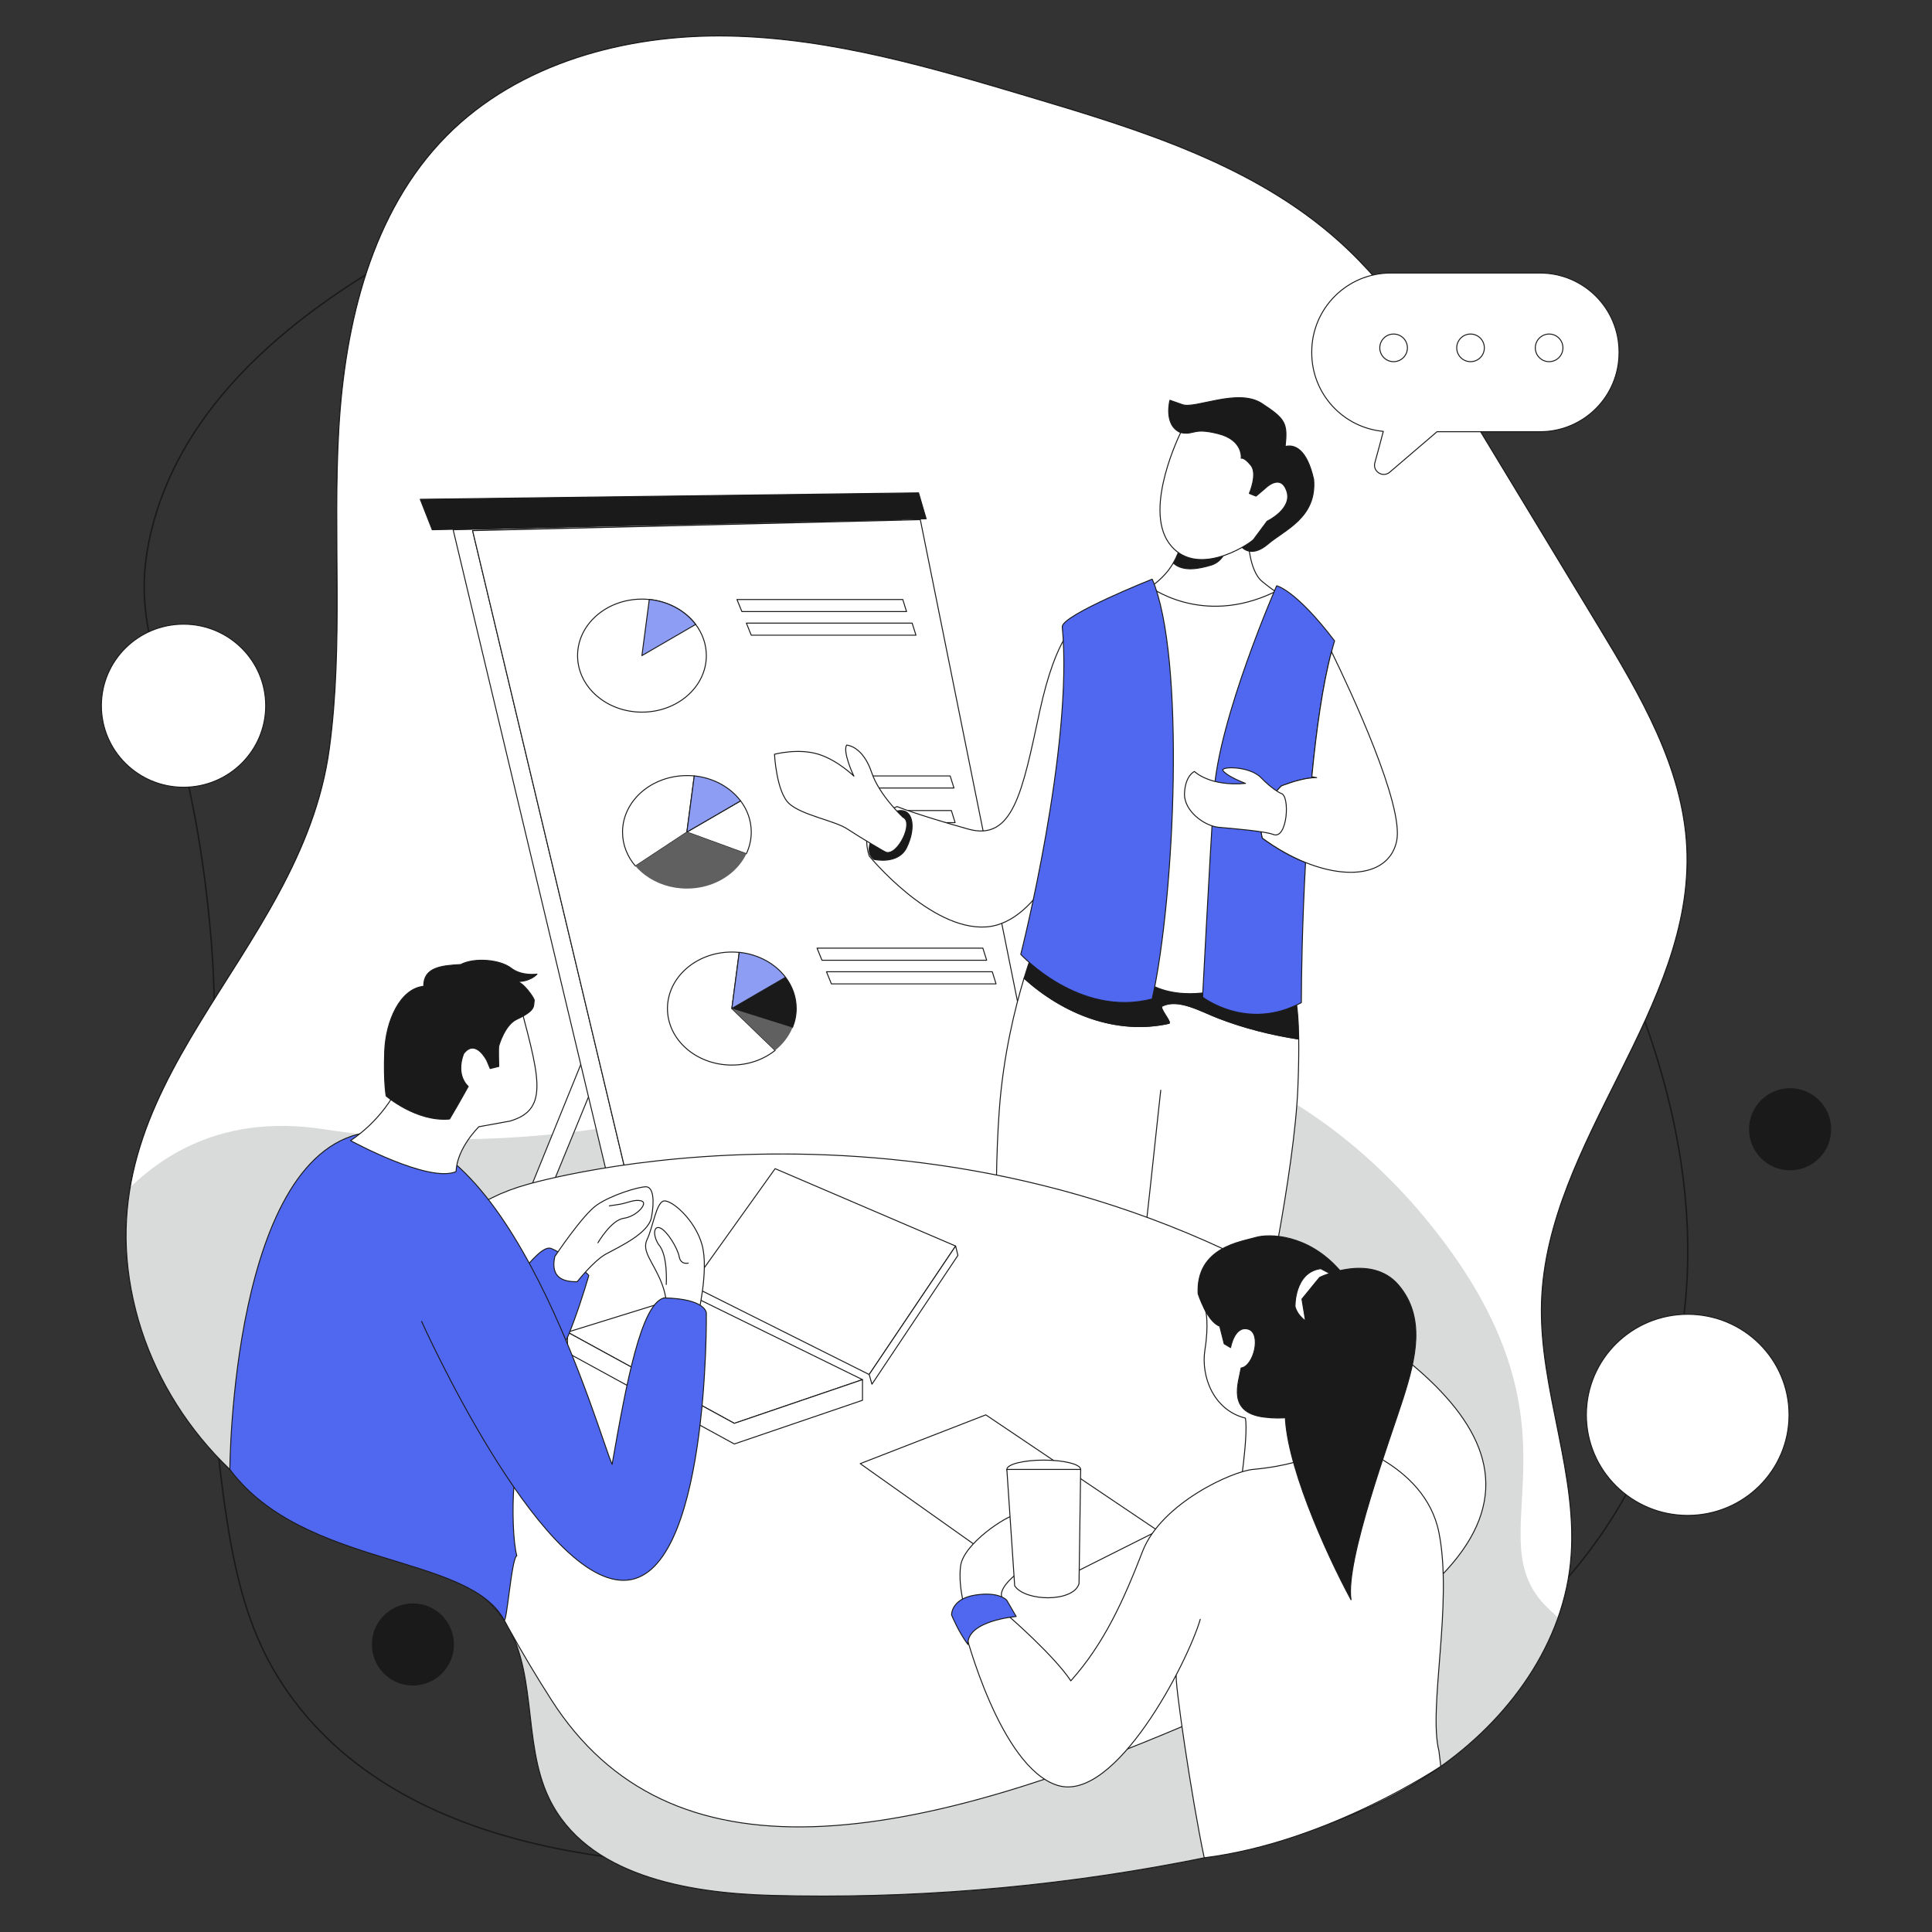 <?xml version="1.0" encoding="utf-8"?>
<!-- Generator: Adobe Illustrator 22.0.0, SVG Export Plug-In . SVG Version: 6.00 Build 0)  -->
<svg version="1.1" id="Layer_1" xmlns="http://www.w3.org/2000/svg" xmlns:xlink="http://www.w3.org/1999/xlink" x="0px" y="0px"
	 viewBox="0 0 4000 4000" style="enable-background:new 0 0 4000 4000;" xml:space="preserve">
<rect x="0" y="0" width="4000" height="4000" fill="#333333" stroke="none"/>
<style type="text/css">
	.st0{fill:none;stroke:#1A1A1A;stroke-width:3;stroke-linecap:round;stroke-linejoin:round;stroke-miterlimit:10;}
	.st1{fill:#1A1A1A;stroke:#1A1A1A;stroke-width:2;stroke-linecap:round;stroke-linejoin:round;stroke-miterlimit:10;}
	.st2{clip-path:url(#XMLID_2_);fill:#D9DBDA;}
	.st3{fill:#FFFFFF;stroke:#1A1A1A;stroke-width:2;stroke-linecap:round;stroke-linejoin:round;stroke-miterlimit:10;}
	.st4{fill:#8E9DF4;stroke:#1A1A1A;stroke-width:2;stroke-linecap:round;stroke-linejoin:round;stroke-miterlimit:10;}
	.st5{fill:#606060;}
	.st6{fill:#5067EF;stroke:#1A1A1A;stroke-width:2;stroke-linecap:round;stroke-linejoin:round;stroke-miterlimit:10;}
</style>
<g>
	<path class="st0" d="M902.8,487.1C506,689.9,358.6,910.5,312.9,1100.8c-56.6,235.5,68.4,317.4,118,778.8
		c44.4,413.6-44.1,458.3,0,920.5c35.2,369,52.9,554.3,177,719.8c267.2,356.5,821.8,346.5,1061.9,342.2
		c77.8-1.4,1468.5-44.4,1769.8-932.3c173.3-510.7-111.3-1013.4-212.4-1191.9C2593.9,619.6,1113.5,500.9,902.8,487.1z"/>
	<ellipse class="st1" cx="3706.2" cy="2338" rx="84" ry="84"/>
	<ellipse class="st1" cx="854.9" cy="3404.7" rx="84" ry="84"/>
	<path class="st1" d="M681.9,1550c29.6-218.5,6.9-440.7,19.6-660.9c12.7-220.2,67.8-450.6,222.8-607.5
		c149.4-151.1,372.1-211.1,584.5-207c212.5,4.1,419.2,65.3,622.9,126c227.5,67.8,463.1,140,639.9,298.4
		c118.6,106.2,202.8,244.6,285.3,380.7c84.2,139.1,168.5,278.1,252.7,417.2c86,141.9,174.4,291.6,182.6,457.4
		c16.4,332.4-290,608.7-300.7,941.4c-5.9,182.1,78.9,360.3,59.8,541.5c-19,180.7-141.8,338.5-294.1,437.5
		c-152.3,99-331.9,146.8-510.4,180.8c-279.3,53.2-564.4,76.3-848.7,68.7c-176.6-4.7-384.1-41.5-461.1-200.6
		c-57.6-119.1-21.1-274.1-100.6-379.8c-70-93-199.6-109.5-309.7-147.3c-215.9-74.2-389-262-445.5-483.2
		C160,2238.4,622.9,1985.6,681.9,1550z"/>
	<g>
		<defs>
			<path id="XMLID_4_" d="M681.9,1550c29.6-218.5,6.9-440.7,19.6-660.9c12.7-220.2,67.8-450.6,222.8-607.5
				c149.4-151.1,372.1-211.1,584.5-207c212.5,4.1,419.2,65.3,622.9,126c227.5,67.8,463.1,140,639.9,298.4
				c118.6,106.2,202.8,244.6,285.3,380.7c84.2,139.1,168.5,278.1,252.7,417.2c86,141.9,174.4,291.6,182.6,457.4
				c16.4,332.4-290,608.7-300.7,941.4c-5.9,182.1,78.9,360.3,59.8,541.5c-19,180.7-141.8,338.5-294.1,437.5
				c-152.3,99-331.9,146.8-510.4,180.8c-279.3,53.2-564.4,76.3-848.7,68.7c-176.6-4.7-384.1-41.5-461.1-200.6
				c-57.6-119.1-21.1-274.1-100.6-379.8c-70-93-199.6-109.5-309.7-147.3c-215.9-74.2-389-262-445.5-483.2
				C160,2238.4,622.9,1985.6,681.9,1550z"/>
		</defs>
		<use xlink:href="#XMLID_4_"  style="overflow:visible;fill:#FFFFFF;"/>
		<clipPath id="XMLID_2_">
			<use xlink:href="#XMLID_4_"  style="overflow:visible;"/>
		</clipPath>
		<path class="st2" d="M104.4,2744c0,0,117.4-475.6,566.3-406s855.6-50,1220.6-161.6s806.2,0.2,1102.4,400.5s60.3,606.3,209.7,751.1
			c149.4,144.8,204.5,160.8,204.5,160.8s-207.8,393-363.5,479.6c-155.7,86.5-2106.4,31.5-2106.4,31.5l-677.2-758.2L104.4,2744z"/>
		
			<use xlink:href="#XMLID_4_"  style="overflow:visible;fill:none;stroke:#1A1A1A;stroke-width:2;stroke-linecap:round;stroke-linejoin:round;stroke-miterlimit:10;"/>
	</g>
	<g>
		<polygon class="st3" points="1448.8,1597.8 978.5,2754.9 1019.8,2754.9 1494.7,1597.8 		"/>
		<polygon class="st3" points="978.5,1098.6 1301.8,2453.4 1261.6,2451.9 938.2,1096.8 1865,1074.1 1865.6,1076.9 		"/>
		<polygon class="st3" points="2189.9,2486.2 1301.9,2453.8 1301.8,2453.4 978.5,1098.6 1865.6,1076.9 1905.4,1075.9 		"/>
		<polygon class="st1" points="870.1,1033.7 1901.8,1020.4 1917.5,1074.1 894.9,1096.8 		"/>
		<path class="st3" d="M1462.4,1357.4c0,64.6-59.7,117-133.3,117c-73.6,0-133.3-52.4-133.3-117c0-64.6,59.7-117,133.3-117
			c5.2,0,10.3,0.2,15.3,0.8c40,4,74.7,23.6,95.9,51.6C1454.2,1311.3,1462.4,1333.5,1462.4,1357.4z"/>
		<path class="st4" d="M1440.2,1292.8l-111.2,64.6l15.3-116.3C1384.4,1245.2,1419,1264.7,1440.2,1292.8z"/>
		<path class="st3" d="M1555.4,1722.7c0,15.9-3.6,31.1-10.2,44.9l-123.1-44.9l111.2-64.6C1547.3,1676.6,1555.4,1698.8,1555.4,1722.7
			z"/>
		<path class="st3" d="M1437.4,1606.5l-15.3,116.3l-106.5,70.3c-16.8-19.6-26.7-43.9-26.7-70.3c0-64.6,59.7-117,133.3-117
			C1427.3,1605.7,1432.4,1605.9,1437.4,1606.5z"/>
		<path class="st4" d="M1533.3,1658.1l-111.2,64.6l15.3-116.3C1477.4,1610.5,1512.1,1630,1533.3,1658.1z"/>
		<path class="st1" d="M1648.5,2088c0,13.9-2.8,27.1-7.8,39.5l-125.5-39.5l111.2-64.6C1640.4,2041.9,1648.5,2064.2,1648.5,2088z"/>
		<path class="st3" d="M1604.8,2174.7c-23.7,18.9-55.1,30.4-89.6,30.4c-73.6,0-133.3-52.4-133.3-117c0-64.6,59.7-117,133.3-117
			c5.2,0,10.3,0.2,15.3,0.8l-15.3,116.3L1604.8,2174.7z"/>
		<path class="st4" d="M1626.4,2023.4l-111.2,64.6l15.3-116.3C1570.5,1975.8,1605.2,1995.3,1626.4,2023.4z"/>
		<path class="st5" d="M1640.8,2127.5c-7.4,18.2-19.9,34.4-35.9,47.2l-89.6-86.7L1640.8,2127.5z"/>
		<path class="st5" d="M1545.3,1767.6c-4.2,8.9-9.6,17.2-16.1,24.8c-24.3,28.7-63.2,47.3-107.1,47.3c-32.8,0-62.9-10.4-86.1-27.7
			c-7.6-5.6-14.5-12-20.4-19l106.5-70.3L1545.3,1767.6z"/>
		<polygon class="st3" points="1545.3,1290.1 1888.5,1290.1 1896.4,1315.1 1555.4,1315.1 		"/>
		<polygon class="st3" points="1525.8,1241.2 1869.1,1241.2 1876.9,1266.2 1536,1266.2 		"/>
		<polygon class="st3" points="1624,1606.5 1967.2,1606.5 1975.1,1631.5 1634.1,1631.5 		"/>
		<polygon class="st3" points="1735.4,1678.1 1969.7,1678.1 1977.5,1703.2 1745.5,1703.2 		"/>
		<polygon class="st3" points="1711.1,2011.9 2054.4,2011.9 2062.2,2037 1721.3,2037 		"/>
		<polygon class="st3" points="1691.6,1963 2034.9,1963 2042.8,1988.1 1701.8,1988.1 		"/>
	</g>
	<g>
		<path class="st3" d="M2229.5,1292.2c0,0-42,18.4-77.3,182.3c-35.4,163.9-54.4,268.3-148.1,241.9
			c-108.5-30.5-146.8-46.5-146.8-46.5c-47.3,19.4-75,47.8-57.7,102.3c0,0,126.5,154.7,241.9,146.9
			c115.4-7.9,178.4-200.8,178.4-200.8"/>
		<path class="st1" d="M1809.3,1779.2c0,0,50.5,11.9,68-25c17.5-36.9,13.1-68.3-4.1-74.7c-17.2-6.4-46.2,11.3-53.1,26.6
			C1813.3,1721.3,1784.8,1760.5,1809.3,1779.2z"/>
		<path class="st3" d="M1869.6,1692.1c0,0-49.2-45.5-64.9-92.6c-15.7-47.1-42.6-56.2-51.8-56.9c-8.5,13.1,13.1,61.6,15.1,64.2
			c2,2.6-31.5-32.1-73.4-45.2c-42-13.1-91.1,0-91.1,0s3.9,78.8,30.8,102.6c26.9,23.9,94.4,35,120,52.1c25.6,17,77,47.4,80.2,48.3
			C1858.9,1771.8,1892.8,1702,1869.6,1692.1z"/>
		<path class="st1" d="M2508.6,1169.6c22.9-7.6,31.3-29.8,37-53.8c-20.6,1.7-52.1,4.4-100.4,8.5c-3.3,15.8-9.1,29.4-16,41.2
			C2449.7,1184.5,2483.6,1177.1,2508.6,1169.6z"/>
		<path class="st3" d="M2613.3,1204c-28.5-23.3-29.2-91.4-29.2-91.4s0,0-38.5,3.3c-5.7,23.9-14.1,46.1-37,53.8
			c-24.9,7.5-58.9,15-79.4-4c-24.5,41.6-64,59.1-64,59.1s135.7,72.1,203.2,64.9c67.5-7.2,84.6-57.7,84.6-57.7
			S2641.8,1227.3,2613.3,1204z"/>
		<path class="st3" d="M2406.5,2082.8c-8.3,2.8,19.3,33.1,13.8,35.9c-109.5,24.3-219-20.1-300.1-93.4
			c-18.3,60.1-43,158.4-51.3,273.2c-13.8,190.8,0,393.4,0,393.4l541.9,53.1c0,0,69.2-316.5,76.3-492.9c1.7-41.9,2.1-74.9,1.7-100.8
			c-56.7-8.9-112.4-22.7-166.5-43.6C2486.5,2093.8,2439.6,2066.3,2406.5,2082.8z"/>
		<path class="st1" d="M2141.7,1962.4c0,0-9.4,23.1-21.5,62.9c81.1,73.3,190.6,117.7,300.1,93.4c5.5-2.8-22.1-33.1-13.8-35.9
			c33.1-16.6,80,11,115.9,24.8c54.1,20.9,109.8,34.7,166.5,43.6c-1.2-83.2-10.3-94-10.3-94L2141.7,1962.4z"/>
		<path class="st3" d="M2377.6,1212.9c0,0,109.1,85.3,259.7,13.5c31.3,79-90.6,374-90.6,374l-19.7,448.4c0,0-110.1,34.1-177-34.1
			C2373.7,1848.1,2377.6,1212.9,2377.6,1212.9z"/>
		<path class="st6" d="M2385.5,1199.1c0,0-184.8,73.4-186.2,98.3c23.6,247.8-85.9,678.5-85.9,678.5s120.7,131.8,272.1,92.4
			C2432.7,1856,2454.3,1358.4,2385.5,1199.1z"/>
		<path class="st3" d="M2715.8,1610.5c-5.5,58.4-9.7,118.2-12.9,175.2c-29.3-11.8-59.6-28.6-89.3-50.4
			c-15.7-57.7,39.3-108.1,39.3-108.1S2687.2,1613.1,2715.8,1610.5z"/>
		<path class="st6" d="M2763.1,1326.9c-2.2,7.1-4.3,14.6-6.3,22.3c-18.3,69.1-31.4,162-40.7,259.1c-0.1,0.7-0.1,1.5-0.2,2.2
			c-28.6,2.6-62.9,16.8-62.9,16.8s-55.1,50.4-39.3,108.1c29.7,21.8,60.1,38.6,89.3,50.4c-6.8,124.5-8.7,235.8-8.7,290
			c-112.1,60.4-204.5-11.3-204.5-11.3s13.8-267.5,23.6-422.9c9.8-155.4,129.8-428.8,129.8-428.8S2682.4,1220.7,2763.1,1326.9z"/>
		<path class="st1" d="M2422.2,828.7c0,0-13.8,51.8,22.3,66.9c36.1,15.1,154.7,195.4,154.7,195.4l-27.5,42.2c0,0,19,22.7,53.4-6.8
			c34.4-29.5,101.3-54.4,94.7-133.7c-13.8-62.3-39.3-73.4-59-68.2c5.2-48.5,0.7-57-48.5-89.2c-49.2-32.1-137.6,11.8-163.9,2.6
			C2422.2,828.7,2422.2,828.7,2422.2,828.7z"/>
		<path class="st3" d="M2444.5,895.6c0,0-77.3,154.7-24.3,228.8c53.1,74.1,160.6,6.6,175-7.2c28.2-38,28.2-38,28.2-38
			s53.7-25.6,40.6-62.9c-13.1-37.4-44.6-5.2-44.6-5.2l-19,16.1l-13.8-5.6c0,0,17.7-40.6,3.3-58.3c-14.4-17.7-20.1-14.4-20.1-14.4
			s5-38-48.1-51.1C2468.7,884.4,2473.3,901.5,2444.5,895.6z"/>
		<path class="st3" d="M2403.2,2257.2c0,0-7.9,71.8-21.2,196.7c-16.7,156.3-31.9,257.6-31.9,257.6"/>
		<path class="st3" d="M2891.5,1741.9c-14.9,67.7-96.4,80.9-188.6,43.8c-29.3-11.8-59.6-28.6-89.3-50.4
			c-15.7-57.7,39.3-108.1,39.3-108.1s34.3-14.2,62.9-16.8c3.5-0.3,7-0.5,10.2-0.4l-10-1.8c9.3-97.1,22.4-190,40.7-259.1
			C2796,1429.8,2907.8,1668.2,2891.5,1741.9z"/>
		<path class="st3" d="M2652,1642.6c0,0-17.5-7.9-41.2-32.5c-23.7-24.6-84.7-23.6-78.8-14.8c5.9,8.9,30.5,20.7,46.7,26.6
			c-74.2,6.9-105.7-24.6-105.7-24.6s-18.7,7.5-20.6,44.6c-2,37,41.3,68.5,71.3,71s96,8.2,112.6,14.8
			C2665.6,1739.3,2671.6,1645.8,2652,1642.6z"/>
	</g>
	<path class="st3" d="M1092.9,2451.9c0,0,858-253.7,1670.2,259.6c381.5,236,516.5,486.8-191.1,808.3
		c-707.6,321.6-1188.4,377.6-1430.2,0C899.9,3142.3,663.6,2569.9,1092.9,2451.9z"/>
	<g>
		<polygon class="st3" points="1431.8,2661.7 1799.5,2845.8 1978.5,2579.8 1604.8,2419.6 		"/>
		<polygon class="st3" points="1983.3,2599.1 1978.5,2579.8 1799.5,2845.8 1805.3,2865.8 		"/>
		<polygon class="st3" points="1785.7,2856.4 1520.3,2946.9 1174.9,2758.1 1426.5,2680.1 		"/>
		<polygon class="st3" points="1785.7,2856.4 1785.7,2899.1 1520.3,2989.6 1174.9,2800.8 1174.9,2758.1 1520.3,2946.9 		"/>
	</g>
	<g>
		<path class="st6" d="M1035.8,2697.3c0,0,77.2-123.3,105-112.6c27.9,10.7,78.2,54,78.2,55.9c0,1.9-52.5,179.9-78.2,180.9
			C1115.1,2822.7,1035.8,2697.3,1035.8,2697.3z"/>
		<path class="st3" d="M1148.7,2601.5c1.4-2.1,57.2-85.8,86.8-106.5s86.1-37.9,101.8-37.9c15.7,0,17.9,30,11.4,63.6
			c-6.4,33.6-68.6,61.5-94.3,75.7c-25.7,14.3-59.3,57.2-59.3,57.2C1158.7,2654.4,1140.4,2639.5,1148.7,2601.5z"/>
		<path class="st3" d="M1238,2573c0,0,27.2-47.2,53.6-50.7c26.4-3.6,51.4-31.7,36.4-35.9c-15-4.1-27.9,4.4-47.2,7.3
			s-19.3,2.9-19.3,2.9"/>
		<path class="st3" d="M1376.6,2714.4c0,0,9.3-18.6-7.9-60.7c-17.1-42.2-40.7-63-28.9-87.6c11.8-24.6,18.9-76.8,34.6-79.6
			c15.7-2.9,65,38.6,79.3,91.5c14.3,52.9-9.3,148.6-9.3,148.6L1376.6,2714.4z"/>
		<path class="st3" d="M1379.4,2659.4c0,0,3.9-61.3-15.7-82.5c-12.5-19.3-10.7-40.7,3.6-34.3c14.3,6.4,35.7,41.8,38.9,59.3
			c3.2,17.5,18.6,13.2,18.6,13.2"/>
		<path class="st6" d="M872.9,2735.9c0,0,240.1,536,418,536s171.5-553.1,171.5-553.1s0-30-87.9-31.6
			c-47.2,13.4-77.2,173.1-107.2,344.6c-27.9-62.2-210.1-718.2-499.4-688.2c-289.4,30-292,698.7-292,698.7
			c152.6,204.3,493.2,173.8,567.6,311.6c5.7,10.6,15.4-128.5,26.5-132.9c-8-28.9-9.5-99.2-6.1-142.1"/>
		<path class="st3" d="M725.7,2361.4c0,0,65.7-40,101.5-117.2c72.9-142.9,137.2-213,241.5-194.4c47.2,177.2,71.4,246.7-12.9,271.3
			c-64.3,11.7-64.3,11.7-64.3,11.7s-45.7,44.3-47.2,92.9C887.2,2450,725.7,2361.4,725.7,2361.4z"/>
		<path class="st1" d="M799.5,2269.1c0,0,62.7,54.1,131.3,47.7c20.4-34.3,38.6-67.5,38.6-67.5s-26.8-21.4-9.7-67.5
			c24.6-33.2,48.2,13.9,48.2,13.9l7,16.6l17.7-4.3c0,0-1.1-38.6,0-42.3c1.1-3.8,12.9-43.9,37-55.2c24.1-11.3,34.3-19.8,35.4-29.5
			c1.1-9.6,1.1-9.6,1.1-9.6c0.5-4.8-24.6-40.6-38-39.3c29.5,1.3,43.7-15.3,43.7-15.3s-31.4,4.9-53.9-12.5
			c-22.5-17.5-75.6-22.3-104-7.3c-41.3,2.1-77.2,6.4-76.6,45c-48.8,4.8-78.8,71.8-80.9,135.6
			C794.1,2241.2,799.5,2269.1,799.5,2269.1z"/>
	</g>
	<g>
		<polygon class="st3" points="1781,3030.3 2041,2929.3 2397.3,3169.2 2151.2,3292.7 		"/>
		<path class="st3" d="M2002,3346.8c0,0-19.5-59.1-13.1-105.2c6.5-46,95.7-104,113.8-105.2c1.2,86,1.2,86,1.2,86l14.5,25.4
			c0,0-51.5,35.1-44.5,58.1S2002,3346.8,2002,3346.8z"/>
		<ellipse class="st3" cx="2161" cy="3042.3" rx="76.4" ry="19.3"/>
		<path class="st3" d="M2084.6,3042.3h152.8l-3.4,236.7c-12.1,38.8-111.4,37.1-133.2,4.3L2084.6,3042.3z"/>
		<path class="st3" d="M2565.3,3096.5c0,0,19.4-121.7,13.3-160.4c-66.2-16.4-92.4-86.3-84-140.8c8.5-54.5,1.9-80,1.9-80
			s-30.5-58.5,19.1-104.5c49.7-46,244.6-49.7,238.6,126c-8.5,116.3-26.6,153.8-26.6,153.8l41.2,123.5
			C2768.8,3014.1,2591.5,3133.8,2565.3,3096.5z"/>
		<path class="st3" d="M2485,3352.6c-25.8,89-176,381-295.5,343.8S1998,3376.9,1998,3376.9s37.6-46.2,91.2-30.1
			c0,0,93.9,81.6,127.8,133.2c69.4-77.5,109.8-168,148.6-268.1c38.8-100.1,187.3-166.6,229.3-169.7
			c137.2-12.8,174.4-59.6,174.4-59.6s180.8,43.6,209.9,190.6c29.1,147-22.6,363.4,0,452.2c3.8,31.7,3.8,31.7,3.8,31.7
			s-234,157.5-489.8,189.2c-25.8-121.1-62.3-370.1-57.7-379"/>
		<path class="st6" d="M1970.1,3343.6c0,0-1.2-33.3,49-41.2c50.3-7.9,65.4,10.9,65.4,10.9l19.4,33.5c0,0-102.3,8.3-99.9,57.9
			C1984.7,3379.3,1970.1,3343.6,1970.1,3343.6z"/>
		<path class="st1" d="M2480.6,2678.6c0,0,18.2,57.5,44.8,67.2c9.1,36.3,9.1,36.3,9.1,36.3l13.3,7.9c0,0,7.9-46,36.3-38.2
			c28.5,7.9,12.1,76.9-14.5,80.5c-4.8,29.7-30.5,92.1,47.8,101.7c78.3,9.7,116.3-20.2,123.5-43.6c7.3-23.4,98.1-185.3,32.7-260.4
			c-65.4-75.1-146.5-76.3-174.4-67.8C2571.4,2570.8,2475.7,2581.7,2480.6,2678.6z"/>
		<path class="st3" d="M2681.2,2704.9c0,0-1.6-71.1,53.3-78.3l25.8,13.7c0,0-62.2-4-57.3,94.5
			C2684.4,2721.8,2681.2,2704.9,2681.2,2704.9z"/>
		<path class="st1" d="M2732.3,2644.6c0,0,105.6-51.2,162.9,15.8s35.5,153.4,10.5,232.6c-25,79.1-121.4,338.3-108.5,419.1
			c-53.3-98.5-139.4-290.7-136.2-392.4c3.2-101.7,42-184.9,42-184.9l-7.5-45.2L2732.3,2644.6z"/>
	</g>
	<g>
		<path class="st3" d="M3188.5,565.3h-309.3c-90.3,0-163.4,73.2-163.4,163.4v1.7c0,85.1,65.1,155.1,148.2,162.7
			c-5.1,19.4-11.5,43.3-17.5,64.9c-5,18.1,16.5,31.8,30.8,19.6l97.9-83.8h213.4c90.3,0,163.4-73.2,163.4-163.4v-1.7
			C3352,638.5,3278.8,565.3,3188.5,565.3z"/>
		<ellipse class="st3" cx="2885.3" cy="720.2" rx="28.6" ry="28.6"/>
		<ellipse class="st3" cx="3044.6" cy="720.2" rx="28.6" ry="28.6"/>
		<ellipse class="st3" cx="3207.3" cy="720.2" rx="28.6" ry="28.6"/>
	</g>
	<ellipse class="st3" cx="3494.2" cy="2929.3" rx="209.8" ry="208.2"/>
	<ellipse class="st3" cx="380" cy="1461.1" rx="170.1" ry="168.8"/>
</g>
</svg>
